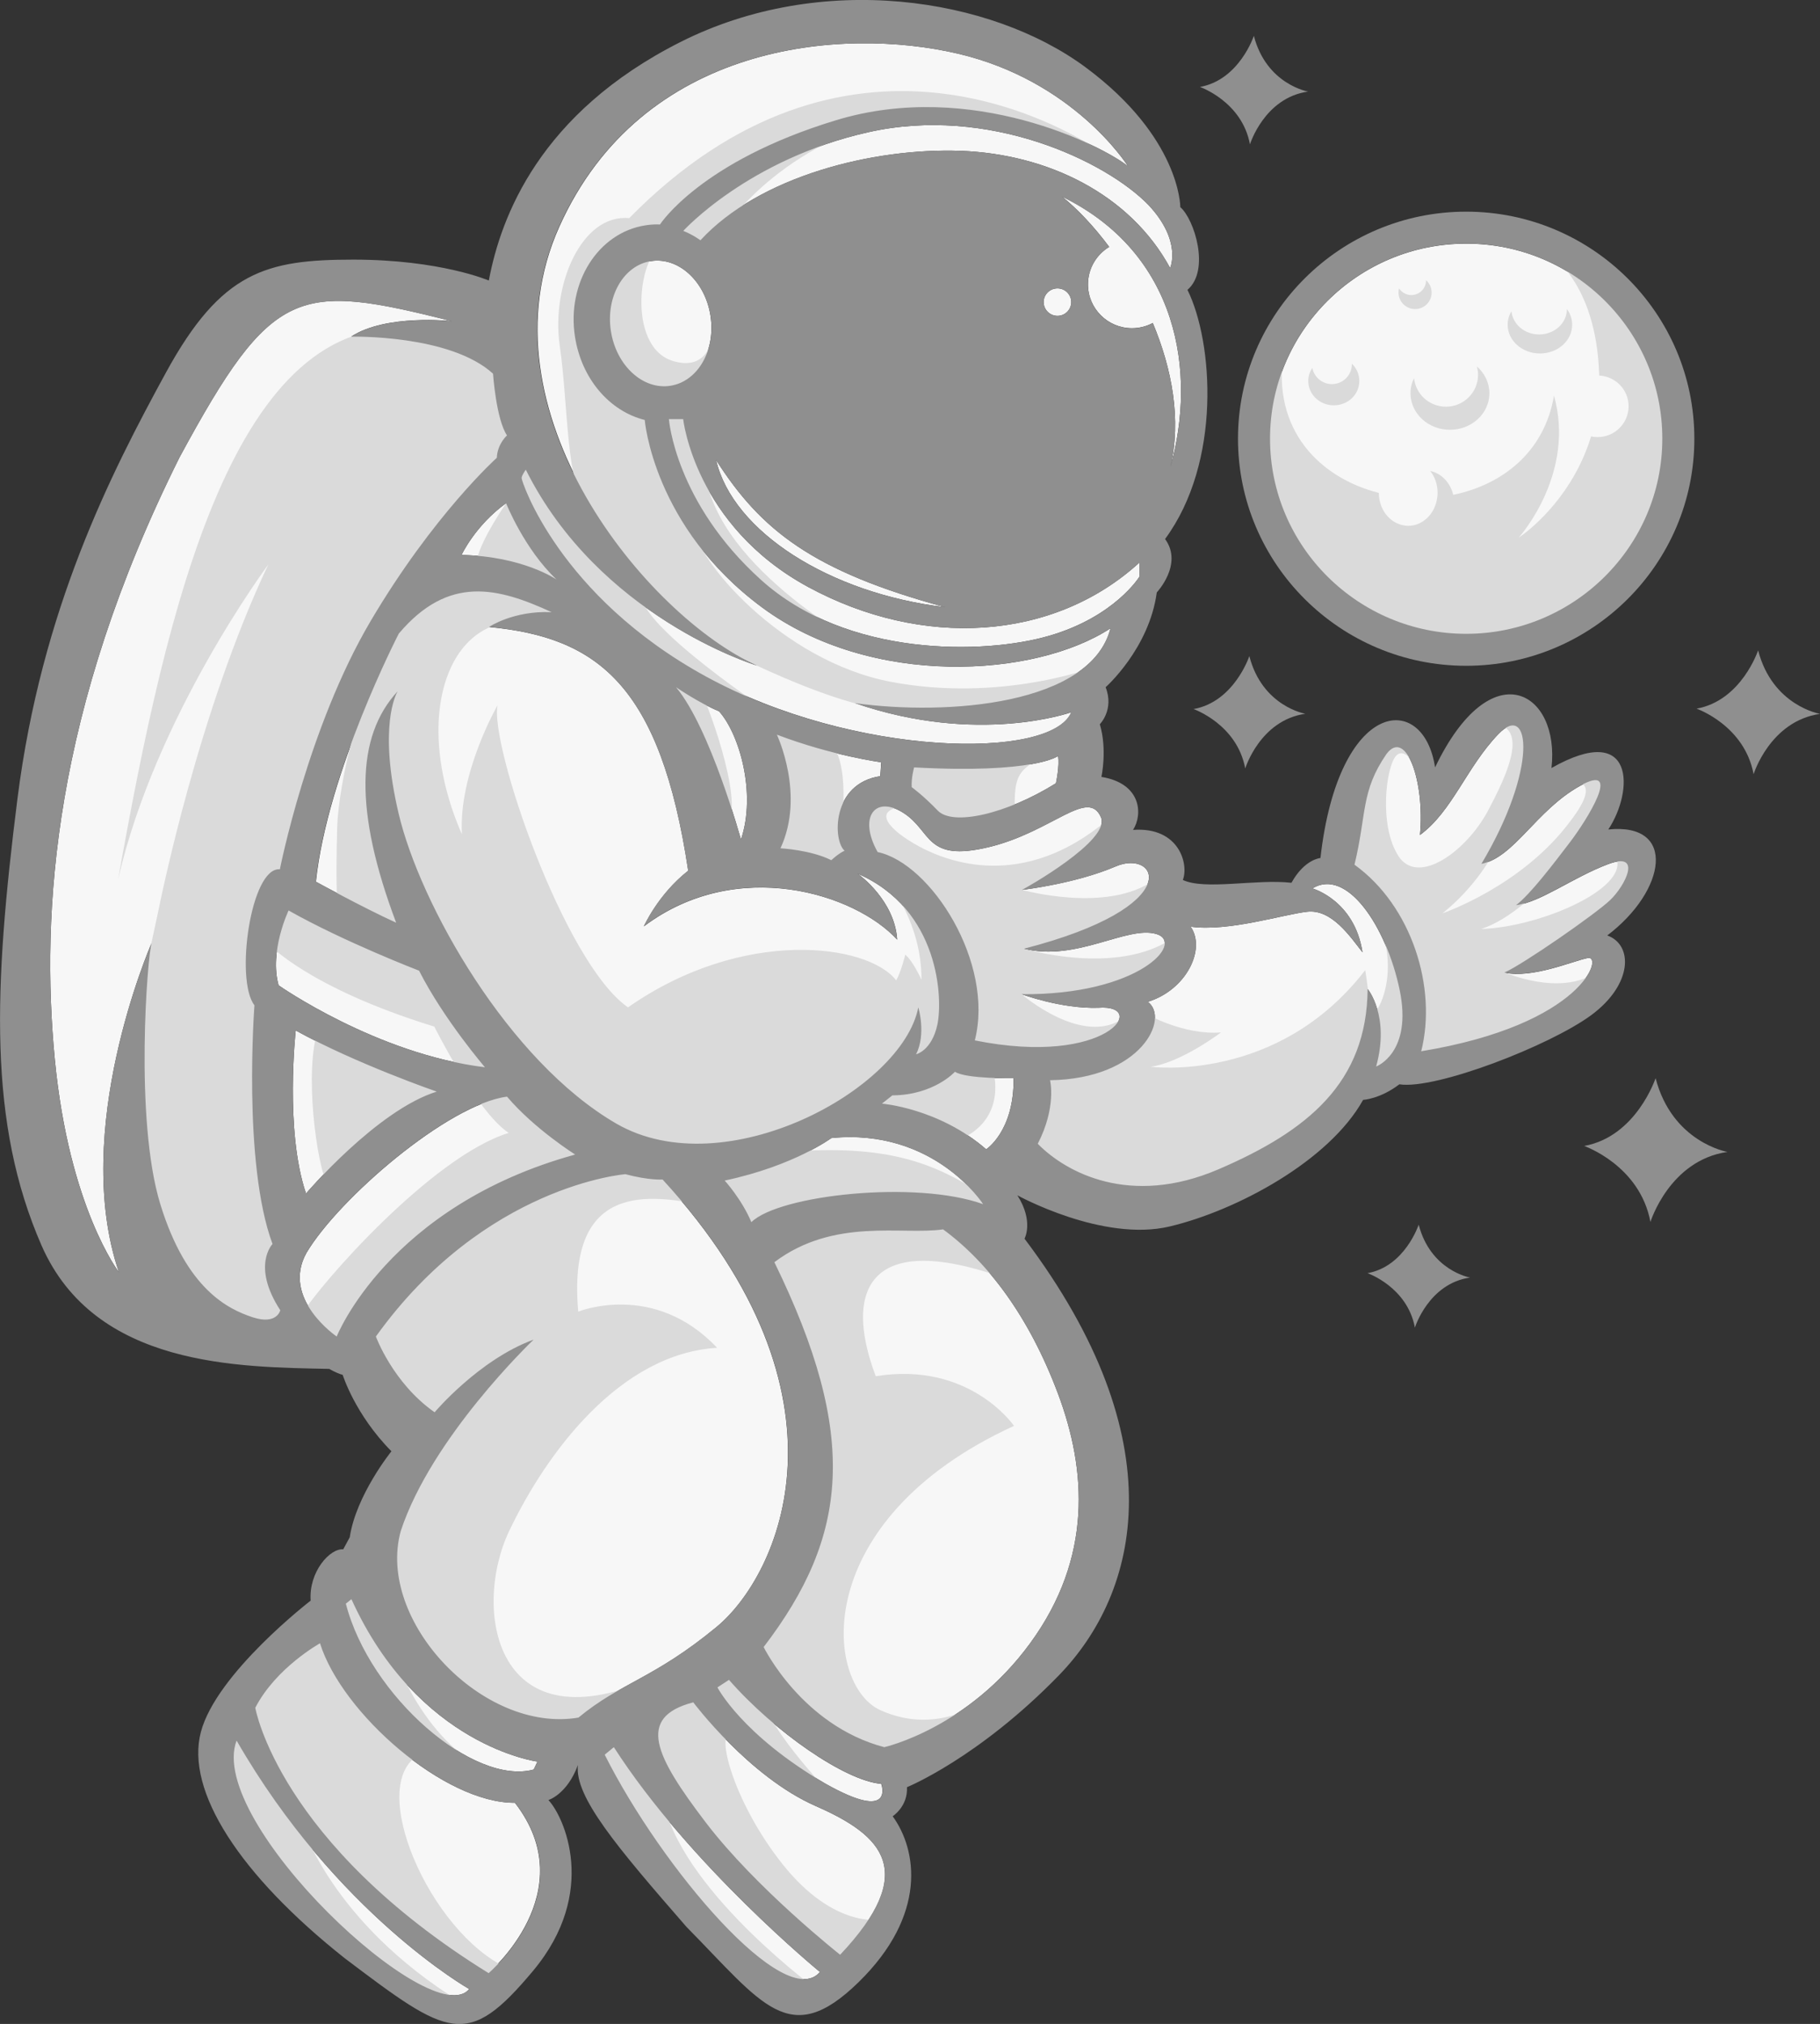 <svg width="259" height="288" viewBox="0 0 259 288" fill="none" xmlns="http://www.w3.org/2000/svg">
<rect x="0" y="0" width="259" height="288" fill="#333333" stroke="none"/>
<g clip-path="url(#clip0_1_215)">
<path d="M140.339 163.543C133.596 157.683 125.508 157.044 125.508 157.044L126.988 155.869C132.909 155.824 135.899 152.507 135.899 152.507C137.469 153.548 144.241 153.429 144.241 153.429C144.331 160.985 140.339 163.543 140.339 163.543Z" fill="#F7F7F7"/>
<path d="M78.519 87.126C73.107 86.888 69.609 89.223 69.609 89.223C85.023 90.695 93.978 97.463 97.94 123.907C93.664 127.253 91.631 131.819 91.631 131.819C104.877 121.854 121.666 127.149 127.676 133.708C127.317 128.16 122.369 124.546 122.055 124.323C133.761 129.425 134.209 142.2 133.402 145.859C132.595 149.533 130.382 150.038 130.382 150.038C131.847 147.108 130.696 143.36 130.696 143.36C128.409 155.08 103.143 168.793 87.744 159.914C72.36 151.02 59.772 128.681 56.737 115.756C53.821 103.367 56.393 98.742 56.602 98.385C50.652 104.81 50.413 115.459 56.393 131.313C51.549 129.082 44.956 125.468 44.956 125.468C46.6 109.837 56.782 90.19 56.782 90.19C63.838 81.801 70.865 83.601 78.519 87.126Z" fill="#F7F7F7"/>
<path d="M41.069 129.558C48.992 134.035 59.637 138.125 59.637 138.125C63.165 145.071 69.011 151.868 69.011 151.868C53.552 149.979 39.648 140.207 39.648 140.207C38.288 135.359 41.069 129.558 41.069 129.558Z" fill="#F7F7F7"/>
<path d="M106.94 173.895C105.55 170.623 103.143 167.975 103.143 167.975C112.98 165.893 118.317 161.937 118.317 161.937C132.954 160.494 139.92 171.336 139.92 171.336C130.367 167.886 110.872 170.013 106.94 173.895Z" fill="#F7F7F7"/>
<path d="M72.016 71.598C72.016 71.598 74.587 78.128 79.207 82.471C79.207 82.471 74.408 79.139 65.677 78.975C65.677 78.975 67.591 74.811 72.016 71.598Z" fill="#F7F7F7"/>
<path d="M102.32 101.211C105.221 104.423 107.658 112.886 105.445 119.474C105.445 119.474 101.079 103.605 96.206 97.805C96.4 97.924 99.629 100.11 102.32 101.211Z" fill="#F7F7F7"/>
<path d="M125.404 108.469L125.269 110.447C118.287 111.488 118.512 119.638 120.171 121.051C119.229 121.482 118.287 122.404 118.287 122.404C115.372 120.917 111.051 120.709 111.051 120.709C114.624 113.049 110.528 104.542 110.528 104.542C118.497 107.561 125.404 108.469 125.404 108.469Z" fill="#F7F7F7"/>
<path d="M136.676 21.462C124.267 21.03 108.106 25.061 99.674 34.193C99.674 34.193 98.642 33.42 97.237 32.854C97.237 32.854 106.462 22.651 123.565 18.814C140.668 14.962 157.338 22.904 163.422 29.151C168.266 34.312 166.517 38.134 166.517 38.134C160.821 27.634 149.1 21.908 136.676 21.462Z" fill="#F7F7F7"/>
<path d="M101.902 65.456C108.285 75.465 115.686 81.296 134.493 86.397C118.093 84.449 104.279 75.659 101.902 65.456Z" fill="#F7F7F7"/>
<path d="M133.447 115.355C131.309 113.124 129.739 112.023 129.739 112.023C129.664 110.699 130.083 109.197 130.083 109.197C147.261 110.149 150.565 107.576 150.565 107.576C150.819 108.93 150.266 111.458 150.266 111.458C143.18 115.875 135.585 117.571 133.447 115.355Z" fill="#F7F7F7"/>
<path d="M86.936 47.117C86.174 42.209 88.73 37.748 92.647 37.153C96.564 36.543 100.362 40.038 101.109 44.931C101.872 49.839 99.315 54.301 95.398 54.896C91.481 55.506 87.699 52.026 86.936 47.117Z" fill="#F7F7F7"/>
<path d="M208.647 90.204C193.248 90.204 180.735 77.741 180.735 62.437C180.735 47.117 193.263 34.669 208.647 34.669C224.046 34.654 236.574 47.103 236.574 62.422C236.574 77.741 224.046 90.204 208.647 90.204Z" fill="#F7F7F7"/>
<path d="M162.137 82.084C162.137 82.084 158.638 87.751 149.354 90.457C140.07 93.179 120.53 93.551 108.3 82.515C96.071 71.494 95.189 59.641 95.189 59.641H97.222C97.222 59.641 98.867 74.766 115.013 83.527C131.174 92.287 149.832 91.275 162.137 80.061V82.084Z" fill="#F7F7F7"/>
<path d="M119.005 17.104C99.674 22.964 93.933 31.947 93.933 31.947C93.799 31.932 93.664 31.932 93.529 31.932C92.961 31.932 92.408 31.977 91.855 32.066C85.127 33.107 80.627 40.202 81.838 47.906C82.78 53.9 86.757 58.51 91.765 59.76C91.765 59.76 92.976 74.99 108.465 86.442C123.953 97.879 147.276 96.466 158.04 89.401C155.259 100.303 134.852 101.88 121.681 100.05C139.233 106.104 152.479 101.344 152.479 101.344C149.623 108.216 121.487 107.74 100.526 96.273C79.566 84.806 74.228 68.416 74.273 68.014C74.303 67.612 74.871 66.839 74.871 66.839C85.262 87.646 107.119 94.532 107.807 94.726C92.214 87.736 67.83 58.451 79.596 32.26C91.347 6.083 119.767 3.748 136.362 7.645C152.703 11.497 160.298 23.291 160.522 23.663C156.994 20.807 138.306 11.244 119.005 17.104Z" fill="#F7F7F7"/>
<path d="M164.05 45.958C163.168 46.433 162.152 46.701 161.09 46.701C157.637 46.701 154.826 43.905 154.826 40.469C154.826 38.209 156.037 36.23 157.846 35.13C155.663 32.2 153.331 29.731 151.118 27.961C167.698 36.052 170.329 53.007 166.562 66.452C168.147 59.73 166.786 52.487 164.05 45.958Z" fill="#F7F7F7"/>
<path d="M148.517 42.983C148.517 41.912 149.399 41.035 150.49 41.035C151.567 41.035 152.449 41.912 152.449 42.983C152.449 44.069 151.567 44.946 150.49 44.946C149.399 44.946 148.517 44.069 148.517 42.983Z" fill="#F7F7F7"/>
<path d="M192.755 123.059C194.519 115.741 193.637 112.633 197.315 107.294C200.111 103.575 202.787 111.294 202.069 118.82C206.674 115.459 208.707 109.153 213.237 104.453C217.767 99.753 218.918 109.346 210.815 122.94C215.509 121.988 218.604 115.31 224.823 111.845C231.028 108.379 225.84 116.693 223.418 119.861C221.011 123.014 217.782 127.268 215.749 128.815C219.217 128.398 223.852 124.844 228.845 122.97C233.839 121.096 231.252 126.108 229.144 128.086C227.066 130.079 216.75 137.233 214.089 138.408C218.081 139.256 223.672 136.801 225.945 136.326C228.232 135.85 225.436 145.785 202.248 149.607C204.536 140.579 200.918 128.919 192.755 123.059Z" fill="#F7F7F7"/>
<path d="M43.61 178.282C48.17 170.593 63.733 157.163 72.15 156.062C76.082 160.702 81.853 164.302 81.853 164.302C55.242 171.634 47.916 190.195 47.916 190.195C47.916 190.195 39.977 184.811 43.61 178.282Z" fill="#F7F7F7"/>
<path d="M36.314 243.009C39.26 237.298 45.524 233.833 45.524 233.833C48.663 243.857 63.33 256.618 73.272 256.529C83.124 269.23 69.504 280.757 69.504 280.757C39.618 262.225 36.314 243.009 36.314 243.009Z" fill="#F7F7F7"/>
<path d="M76.486 250.669L75.948 251.799C67.396 254.119 52.625 241.388 49.217 228.196L50.009 227.556C59.517 248.483 76.486 250.669 76.486 250.669Z" fill="#F7F7F7"/>
<path d="M57.036 217.859C61.431 204.548 75.499 191.058 75.933 190.642C68.144 193.482 61.85 200.978 61.85 200.978C55.899 196.814 53.492 190.195 53.492 190.195C68.951 168.645 88.999 167.098 88.999 167.098C92.408 168.005 94.292 167.856 94.292 167.856C122.608 198.703 110.887 224.165 101.961 231.527C93.021 238.904 88.401 239.38 82.317 244.422C68.757 246.728 53.492 230.65 57.036 217.859Z" fill="#F7F7F7"/>
<path d="M42.085 146.633C50.637 151.362 62.149 155.333 62.149 155.333C53.627 157.981 43.55 169.834 43.55 169.834C40.501 160.881 42.085 146.633 42.085 146.633Z" fill="#F7F7F7"/>
<path d="M25.55 65.069C38.796 40.573 42.354 40.202 64.287 45.69C64.287 45.69 54.958 44.649 49.979 47.891C49.979 47.891 64.017 47.549 70.162 53.156C70.162 53.156 70.611 59.611 72.15 61.946C72.15 61.946 70.79 63.106 70.7 65.129C70.7 65.129 61.7 73.205 52.76 88.331C43.834 103.456 39.828 123.684 39.828 123.684C35.687 123.327 33.414 139.449 36.21 143.033C36.21 143.033 34.505 165.462 38.781 177.003C38.781 177.003 35.776 180.082 39.888 186.433C39.888 186.433 39.409 188.559 35.956 187.429C32.502 186.299 26.552 183.503 22.814 171.336C19.077 159.2 21.005 135.82 21.573 134.199C21.304 134.823 10.047 160.866 16.924 181.034C16.924 181.034 9.837 171.842 7.804 150.782C5.786 129.737 7.565 101.121 25.55 65.069Z" fill="#F7F7F7"/>
<path d="M117.48 253.822C105.564 246.876 102.081 240.109 102.081 240.109L103.726 239.038C110.124 246.356 120.231 253.405 125.404 253.837C125.419 253.822 127.422 259.429 117.48 253.822Z" fill="#F7F7F7"/>
<path d="M149.414 153.712C162.481 153.519 166.472 144.848 163.333 142.557C168.849 140.862 171.645 135.032 169.432 131.864C174.8 132.607 182.484 130.153 186.012 129.737C189.526 129.335 192.157 133.306 193.891 135.508C192.755 128.086 186.76 126.42 186.76 126.42C191.649 123.431 197.255 131.774 199.154 140.802C201.052 149.83 195.82 151.764 195.82 151.764C197.823 144.535 194.609 140.713 194.609 140.713C194.504 154.084 186.042 160.94 173.394 166.384C160.761 171.812 151.642 166.8 147.65 162.755C150.356 157.52 149.414 153.712 149.414 153.712Z" fill="#F7F7F7"/>
<path d="M108.674 234.368C120.709 218.618 122.294 204.369 110.199 179.606C118.691 173.211 128.409 175.798 134.209 174.936C140.668 179.665 146.469 187.414 150.55 198.286C154.632 209.158 155.499 221.637 146.618 233.803C137.753 245.969 125.837 248.616 125.837 248.616C114.116 245.523 108.674 234.368 108.674 234.368Z" fill="#F7F7F7"/>
<path d="M156.306 143.405C163.587 142.84 157.741 151.868 138.724 148.045C141.535 137.025 132.505 122.851 124.895 121.244C122.1 116.262 124.551 113.079 128.603 115.697C132.655 118.314 131.638 122.717 140.698 120.545C149.758 118.374 154.856 112.038 156.695 116.336C157.995 119.608 145.99 126.361 145.437 126.628C145.886 126.569 153.122 125.706 158.788 123.282C164.678 120.754 169.178 128.949 145.706 135.002C153.211 136.876 160.402 131.67 164.559 132.905C168.7 134.124 162.062 141.62 145.377 141.472C145.377 141.457 150.954 143.569 156.306 143.405Z" fill="#F7F7F7"/>
<path d="M100.437 259.325C93.275 249.94 90.495 244.392 98.672 242.251C98.672 242.251 106.596 252.84 116.104 257.005C125.613 261.169 130.801 266.271 119.588 278.184C119.573 278.169 107.598 268.725 100.437 259.325Z" fill="#F7F7F7"/>
<path d="M66.768 283.032C61.61 289.458 29.288 259.265 33.668 247.679C47.856 272.324 66.768 283.032 66.768 283.032Z" fill="#F7F7F7"/>
<path d="M116.688 280.608C111.739 286.438 94.187 265.884 86.039 249.687L87.34 248.616C98.194 265.467 116.688 280.608 116.688 280.608Z" fill="#F7F7F7"/>
<path d="M151.313 20.391L143.419 17.52L138.321 16.955L133.791 16.613L130.367 16.836L124.133 17.565C107.972 23.172 102.216 33.895 102.216 33.895L100.063 36.349C100.063 36.349 97.521 35.784 94.367 35.398C91.197 35.026 88.79 49.438 95.921 51.416C103.053 53.394 101.722 42.864 101.722 42.864L103.247 48.352L103.158 52.561L100.302 64.519C99.166 78.886 121.741 91.275 121.741 91.275L118.227 90.487L115.058 88.911L112.083 87.334L109.108 85.505L105.714 82.099L102.993 79.258L98.687 74.722C98.792 79.407 111.171 94.072 126.824 97.031C142.477 99.991 155.663 94.949 155.663 94.949L153.495 97.834L150.715 99.961L147.889 100.839L143.06 101.686L138.62 101.924L134.673 101.701H131.907L129.41 101.136C120.306 101.924 100.496 91.127 100.496 91.127L98.986 90.026L96.759 88.539L94.8 86.576L91.332 84.553C90.704 88.896 109.795 101.538 109.795 101.538L105.265 100.273C105.265 100.273 101.752 99.039 101.648 98.98C101.558 98.92 99.435 96.868 99.435 96.868L94.023 94.473L89.074 90.918L83.019 87.141L80.044 85.371L77.981 84.27L75.604 82.783L67.815 80.195C67.905 77.384 72.509 70.899 72.509 70.899L72.793 66.705L73.84 64.311H75.828L77.129 64.846C77.129 64.846 78.235 66.928 78.265 67.077C78.295 67.241 79.626 71.242 79.626 71.242L82.197 73.324L83.647 72.535C80.523 69.115 80.896 57.782 79.656 49.185C78.415 40.588 82.765 30.4 89.538 31.04C120.081 1.04904e-05 151.073 16.806 160.148 23.99L155.424 21.834L151.313 20.391Z" fill="#DADADA"/>
<path d="M19.465 143.227C19.525 143.137 20.422 139.315 20.422 139.315C20.422 139.315 21.992 132.221 22.455 129.99C22.904 127.774 28.256 101.27 38.183 80.329C38.183 80.329 22.142 101.865 16.819 125.067C23.786 85.996 33.414 43.95 59.338 46.85L64.346 47.742L70.476 49.705L72.464 52.754L73.107 54.971V57.425L73.87 62.972L72.255 67.032L67.815 70.632L64.735 75.257C64.735 75.257 62.881 78.856 62.836 78.99C62.791 79.139 57.514 85.564 57.514 85.564L55.571 88.45C55.571 88.45 55.331 88.836 54.987 89.431C56.811 86.799 58.665 84.404 58.665 84.404C58.665 84.404 63.27 82.872 64.002 82.798C64.735 82.723 66.111 82.203 66.111 82.203C66.111 82.203 70.476 82.53 71.358 82.679C72.225 82.828 74.722 83.452 74.797 83.497C74.871 83.541 77.592 84.597 77.667 84.597C77.727 84.597 79.058 85.237 79.282 85.4C79.506 85.564 79.805 87.141 79.805 87.185C79.805 87.23 79.596 87.632 79.566 87.691C79.536 87.751 77.936 88.479 77.936 88.479L76.546 88.851C64.242 85.862 58.142 101.359 65.737 118.731C65.228 110 70.805 100.363 70.805 100.363C69.669 105.91 80.239 137.01 89.373 143.346C105.714 131.908 123.49 134.273 127.527 139.494C128.214 138.378 128.827 135.85 128.827 135.85C129.934 136.742 131.13 139.419 131.13 139.419C131.174 131.373 126.525 125.81 126.525 125.81V123.966C125.224 123.208 123.236 122.062 123.176 121.988C123.086 121.869 121.636 119.013 121.636 119.013C121.636 119.013 122.727 113.957 122.802 113.912C122.877 113.867 125.703 112.797 125.703 112.797L130.262 114.566L128.693 114.745C123.819 115.251 126.659 118.21 130.816 120.456C134.972 122.687 145.572 126.732 157.487 116.768L157.801 119.921L157.083 120.813L153.256 123.698L149.728 125.186L145.467 126.628C145.467 126.628 157.562 130.034 164.26 125.215L164.185 129.023L163.123 131.417C163.123 131.417 160.776 131.581 160.716 131.581C160.657 131.581 156.47 132.86 156.47 132.86L150.43 134.214L148.502 134.838L145.721 135.002C145.721 135.002 158.922 138.973 166.906 133.485V135.656L163.721 140.029L162.152 140.475L156.59 141.472L153.525 141.918H150.43L145.377 141.472C145.377 141.472 154.213 149.131 160.014 144.773L160.507 146.9C161.598 145.844 163.168 144.297 163.168 144.297C163.168 144.297 168.401 147.317 173.753 146.915C173.753 146.915 168.057 151.228 163.736 151.793C163.736 151.793 181.826 154.218 194.28 138.051C194.28 138.051 195.177 143.479 194.863 144.922C197.434 143.048 199.034 135.552 195.282 129.826C195.282 129.826 195.775 128.844 195.775 128.755C195.775 128.666 194.355 126.39 194.355 126.39C194.355 126.39 190.782 124.219 190.782 124.055C190.782 123.892 190.438 122.256 190.333 121.914C190.243 121.572 191.066 116.455 191.066 116.455L192.71 110.878C192.71 110.878 194.953 107.219 194.953 107.13C194.953 107.041 195.685 105.747 195.745 105.643C195.805 105.553 197.36 104.988 197.36 104.988L200.081 105.018C200.081 105.018 201.037 105.687 201.127 105.836C201.217 106 202.084 107.442 202.084 107.532C202.084 107.621 202.084 109.316 202.084 109.316V110.015C202.084 110.015 200.125 105.985 198.675 107.546C197.24 109.108 196.194 117.452 199.004 121.81C201.83 126.152 208.677 121.066 211.682 115.489C214.672 109.911 217.049 104.289 213.386 103.099L213.416 102.192L215.24 101.478L216.616 101.999L218.006 102.772C218.006 102.772 218.455 104.036 218.455 104.096C218.455 104.155 218.679 108.275 218.679 108.275L218.021 111.25L217.109 114.105L215.539 117.675L212.46 121.482C212.46 121.482 210.202 126.019 205.283 129.96C205.283 129.96 216.631 126.108 223.508 116.797C228.068 110.848 224.031 111.309 224.031 111.309L226.378 109.971L227.216 109.629L228.217 109.777L229.039 110.328C229.039 110.328 229.189 111.279 229.189 111.443C229.189 111.622 228.606 113.362 228.546 113.763C228.486 114.15 227.38 115.801 227.365 115.845C227.35 115.89 226.857 117.125 226.603 117.556C226.348 118.002 226.632 118.88 226.632 118.88L224.928 122.39C224.928 122.39 224.196 123.341 223.852 123.565C223.508 123.803 218.888 126.747 218.888 126.747C218.888 126.747 214.896 130.867 210.785 132.191C219.367 131.938 232.732 126.048 229.757 121.616L231.566 121.096L232.747 122.092C232.747 122.092 233.151 122.851 232.986 123.208C232.822 123.565 232.583 125.647 232.583 125.647C232.583 125.647 232.134 127.565 232.089 127.655C232.044 127.744 229.712 129.93 229.637 129.93C229.563 129.93 228.337 131.016 228.337 131.016L226.319 132.488C226.319 132.488 222.372 135.463 222.297 135.508C222.222 135.552 214.119 138.363 214.119 138.363C214.119 138.363 221.908 141.829 227.096 138.408C227.096 138.408 228.382 142.899 219.92 145.978C211.458 149.057 202.009 151.511 202.009 151.511L197.614 152.671L195.625 153.563L192.845 154.738C192.845 154.738 191.918 156.3 191.768 156.419C191.619 156.538 187.776 160.673 187.687 160.717C187.597 160.762 181.587 164.316 181.512 164.361C181.438 164.406 174.665 168.288 174.665 168.288L167.698 170.34C167.698 170.34 158.549 170.652 158.474 170.652C158.399 170.652 155.409 169.775 154.931 169.582C154.452 169.388 145.661 165.848 145.661 165.848C145.661 165.848 144.615 162.487 144.585 162.428C144.555 162.353 145.602 159.304 145.871 158.784C146.125 158.263 147.351 151.719 147.351 151.719L151.103 150.723H147.59H142.103L138.754 149.681C138.754 149.681 137.394 149.652 137.334 149.592C137.259 149.518 136.437 148.551 136.482 148.075C136.527 147.599 136.272 141.338 136.392 140.966C136.512 140.594 135.944 134.585 135.944 134.585C135.944 134.585 132.101 128.859 132.071 128.8C132.056 128.77 131.324 128.056 130.457 127.223C131.683 129.544 134.045 134.124 134.045 134.124C134.045 134.124 135.495 136.549 135.54 136.98C135.57 137.411 135.824 142.632 135.854 143.078C135.884 143.524 134.434 148.908 133.895 149.667C133.357 150.425 131.174 151.496 130.636 152.344C130.098 153.192 127.691 152.597 127.601 152.686C127.512 152.775 124.716 154.634 124.492 155.021C124.267 155.393 120.276 157.951 119.767 158.293C119.259 158.635 117.39 159.81 117.3 159.899C117.211 159.988 111.156 161.342 110.737 161.669C110.319 161.981 107.059 163.112 106.327 163.558C105.594 164.004 101.453 164.034 100.182 164.465C98.912 164.897 96.729 164.495 96.026 164.495C95.323 164.495 89.657 164.406 89.657 164.406L86.174 163.647C86.174 163.647 82.421 165.283 82.047 165.685C81.808 165.938 81.061 166.473 80.523 166.845L83.961 166.012L90.076 164.659L97.656 165.953L111.694 163.93C126.091 162.799 133.357 165.209 141.685 171.307L146.229 183.131C123.804 173.954 119.812 183.101 124.626 195.832C137.992 193.661 144.301 202.897 144.301 202.897C115.013 216.327 117.271 239.767 125.314 243.366C133.357 246.966 139.502 242.206 139.502 242.206C139.502 242.206 136.018 246.058 135.929 246.148C135.839 246.237 130.95 249.36 130.801 249.449C130.636 249.539 126.749 250.52 126.615 250.52C126.48 250.52 121.741 249.286 121.741 249.286L117.869 247.114L115.282 245.597L110.588 242.474L108.121 238.622C106.417 242.965 117.435 254.447 117.435 254.447C117.435 254.447 118.96 255.398 117.016 255.146C115.088 254.893 107.329 248.081 104.413 246.757C101.498 245.434 104.099 256.142 111.38 265.289C118.661 274.421 125.164 273.142 125.164 273.142C125.164 273.142 121.801 278.556 121.771 278.66C121.741 278.749 119.962 280.578 119.962 280.578C119.962 280.578 118.631 279.76 118.407 279.508C118.183 279.255 115.327 277.648 115.267 277.529C115.207 277.41 114.445 276.146 114.385 276.042C114.325 275.953 112.352 274.183 112.352 274.183L112.232 274.019C112.232 274.019 110.707 272.324 110.648 272.22C110.588 272.131 108.495 270.271 108.495 270.271L103.516 265.2L100.033 261.229L96.235 257.377L94.531 256.96C97.85 269.825 116.673 283.434 116.673 283.434C116.673 283.434 112.442 283.241 112.307 283.151C112.158 283.062 109.362 281.976 109.212 281.828C109.063 281.679 105.505 279.418 105.505 279.418L100.706 274.213L95.144 268.026L91.631 262.969C91.631 262.969 87.49 257.481 87.445 257.243C87.4 257.005 85.112 253.42 85.112 253.42L83.587 248.691L86.293 245.329C86.293 245.329 92.857 242.682 92.991 242.533C93.141 242.385 96.221 240.258 96.699 240.035C97.177 239.797 101.782 237.819 101.782 237.819C101.782 237.819 105.729 231.632 105.863 231.483C106.013 231.334 109.616 228.464 109.616 228.464C109.616 228.464 112.322 222.038 112.561 221.28C112.8 220.521 114.699 216.654 114.699 216.654C114.699 216.654 115.267 208.623 115.312 208.43C115.357 208.236 114.744 203.18 114.744 203.18C114.744 203.18 113.084 196.412 112.98 196.234C112.89 196.041 111.081 189.244 111.081 189.244L109.466 182.714L107.134 179.457L102.245 171.322L97.671 166.176L98.882 171.232C91.795 169.998 80.702 168.674 82.287 186.641C82.287 186.641 93.051 182.253 102.051 191.787C88.237 192.62 77.787 206.675 72.464 217.844C67.142 228.999 70.371 249.137 93.559 238.458L85.77 245.553L82.496 247.679C82.496 247.679 80.792 248.81 80.164 248.527C79.551 248.245 75.514 246.549 75.514 246.549C75.514 246.549 70.416 245.315 70.252 245.181C70.087 245.032 63.434 242.578 62.971 242.102C62.492 241.626 59.786 239.41 59.353 238.934C58.919 238.458 56.079 235.528 56.079 235.528C56.079 235.528 60.37 248.542 70.7 252.573L66.394 252.796L59.697 249.658C51.953 253.896 61.207 274.956 72.106 279.998L70.013 282.958C70.013 282.958 67.979 281.947 67.949 281.828C67.919 281.709 65.886 280.251 65.572 279.939C65.258 279.627 59.772 276.131 59.712 276.027C59.652 275.938 53.433 270.733 53.373 270.643C53.313 270.554 48.245 265.691 48.185 265.542C48.125 265.378 42.893 259.459 42.893 259.459C42.893 259.459 47.109 273.544 65.542 284.892C65.542 284.892 64.047 286.215 60.788 284.549C57.529 282.884 52.042 278.6 52.042 278.6C52.042 278.6 43.61 271.863 43.52 271.788C43.431 271.729 34.939 261.169 34.939 261.169L30.663 252.379C30.663 252.379 31.231 247.456 31.231 247.367C31.231 247.278 32.681 243.366 32.681 243.366C32.681 243.366 34.999 239.023 35.253 238.741C35.507 238.458 41.338 234.398 41.562 234.115C41.786 233.833 44.627 231.349 44.627 231.349C44.627 231.349 47.991 226.114 48.02 226.024C48.05 225.935 49.889 224.329 49.889 224.329C49.889 224.329 52.461 218.157 52.491 218.023C52.521 217.904 54.195 213.739 54.195 213.739L60.37 203.373L56.318 202.109C56.318 202.109 53.567 196.754 53.403 196.368C53.238 195.996 51.31 192.843 51.31 192.739C51.31 192.635 51.25 188.485 51.34 188.485C51.429 188.485 53.298 186.061 53.403 185.674C53.492 185.302 58.247 179.621 58.276 179.532C58.291 179.457 61.82 176.706 63.748 175.189C62.448 175.903 60.28 176.988 60.13 177.226C59.921 177.553 57.036 180.35 56.662 181.078C56.288 181.807 55.122 182.432 54.972 182.685C54.823 182.937 51.594 186.819 51.594 186.819C51.594 186.819 49.83 189.11 48.454 191.118C47.079 193.125 40.904 190.582 43.117 186.804C45.33 183.027 61.356 164.614 72.39 161.208C67.83 158.189 61.805 146.082 61.805 146.082C43.804 140.535 38.183 134.288 38.183 134.288L38.333 132.25L39.08 129.425C38.542 130.466 37.615 132.295 37.615 132.295L37.376 137.634C37.376 137.634 37.899 140.892 37.944 141.085C37.989 141.278 38.706 143.405 38.706 143.643C38.706 143.881 39.14 150.633 39.14 150.633C39.14 150.633 38.99 155.779 38.946 155.973C38.901 156.166 39.319 164.525 39.319 164.525L42.265 171.188L41.936 174.594L40.695 178.476L40.74 182.402C40.74 182.402 41.786 185.704 41.786 185.897C41.786 186.09 42.16 187.935 42.16 187.935C42.16 187.935 39.454 191.385 35.836 190.671C32.218 189.957 26.806 186.18 26.716 185.986C26.627 185.793 22.067 180.885 21.917 180.736C21.768 180.587 19.107 165.655 19.107 165.655L17.97 160.45L18.254 152.136C18.269 152.15 19.405 143.316 19.465 143.227ZM64.959 174.192L70.192 170.637C69.489 170.727 68.637 170.89 68.039 171.337C67.127 172.021 65.602 173.493 64.959 174.192ZM47.976 128.859C47.976 127.729 47.781 125.453 47.976 117.957C48.17 110.461 51.848 98.831 51.848 98.831C51.848 98.831 50.428 97.879 51.848 94.622C51.609 95.008 51.444 95.261 51.429 95.291C51.28 95.44 47.916 102.147 47.871 102.341C47.826 102.534 46.062 109.435 46.062 109.435L45.33 114.447C45.33 114.447 43.117 121.021 43.072 121.155C43.027 121.304 42.594 125.602 42.22 125.558C41.846 125.513 40.037 126.733 40.037 126.733C40.037 126.733 39.947 127.089 39.828 127.506C40.396 127.298 41.667 126.837 41.771 126.777C41.906 126.688 47.976 128.859 47.976 128.859Z" fill="#DADADA"/>
<path d="M65.438 153.37C65.438 153.37 64.526 155.958 64.361 156.24C64.197 156.523 62.268 157.683 62.044 157.847C61.82 158.01 59.727 159.051 59.637 159.081C59.547 159.111 57.484 161 57.26 161.193C57.036 161.386 54.913 162.145 54.913 162.145L46.675 168.704C45.06 166.057 43.207 151.972 45.33 146.395C45.33 146.395 62.074 152.418 62.358 152.507C62.642 152.582 65.438 153.37 65.438 153.37Z" fill="#DADADA"/>
<path d="M121.502 119.95L121.816 121.423C121.816 121.423 121.038 122.181 120.978 122.256C120.933 122.33 119.723 123.892 119.723 123.892C119.723 123.892 117.495 124.338 117.42 124.368C117.345 124.397 109.392 123.654 109.392 123.654C109.392 123.654 100.855 122.687 100.885 122.583C100.915 122.494 99.629 113.793 99.629 113.674C99.629 113.555 96.206 102.237 96.131 102.192C96.056 102.147 93.873 96.853 93.873 96.853L95.697 95.559L100.003 98.935C101.812 103.055 106.805 117.6 102.335 118.076L103.95 121.676C103.95 121.676 104.802 123.044 105.236 122.91C105.669 122.761 109.182 121.497 109.227 121.11C109.272 120.739 109.422 116.53 109.227 115.86C109.033 115.206 109.227 110.372 109.078 109.852C108.928 109.331 108.704 106.029 108.704 106.029L107.852 102.861L109.332 102.579L118.452 106.223C118.452 106.223 120.739 107.74 119.827 117.333L120.993 118.136L121.502 119.95Z" fill="#DADADA"/>
<path d="M143.419 116.47C143.419 116.47 141.101 117.006 140.758 117.006C140.414 117.006 137.244 117.987 136.676 117.794C136.108 117.601 133.103 116.664 133.103 116.664C133.103 116.664 131.967 115.875 131.832 115.756C131.713 115.637 130.472 114.269 130.337 114.18C130.218 114.091 128.439 112.291 128.409 112.202C128.379 112.112 128.214 111.25 128.214 110.625C128.214 110 129.545 107.532 129.545 107.532H148.816C144.824 109.51 144.316 110.402 144.406 115.384L143.419 116.47Z" fill="#DADADA"/>
<path d="M124.776 158.813C124.776 158.813 123.924 157.817 123.924 157.743C123.924 157.668 124.417 155.824 124.477 155.765C124.522 155.69 126.36 154.649 126.495 154.56C126.645 154.471 132.176 151.674 132.176 151.674L136.736 150.559L141.296 152.195C141.296 152.195 143.628 159.334 136.213 162.309L124.776 158.813Z" fill="#DADADA"/>
<path d="M229.473 83.408C229.339 83.601 226.199 86.01 226.049 86.204C225.915 86.397 221.863 89.134 221.729 89.267C221.579 89.416 216.93 90.785 216.93 90.785C216.93 90.785 210.381 92.435 210.127 92.435C209.888 92.435 202.906 92.064 202.906 92.064C202.906 92.064 199.303 91.26 199.154 91.156C199.004 91.067 193.218 87.84 193.218 87.84L187.612 84.151C187.612 84.151 184.577 79.942 184.233 79.422C183.904 78.901 182.335 77.191 182.335 77.191C182.335 77.191 180.301 72.372 180.301 72.223C180.301 72.074 179.016 67.969 179.016 67.969L179.389 60.355V56.666L180.615 53.438L182.663 50.137C180.959 61.187 187.821 67.999 196.223 70.141C196.223 72.446 197.704 74.35 199.647 74.737C199.886 74.796 200.14 74.826 200.395 74.826C202.518 74.826 204.267 73.041 204.536 70.751C204.566 70.543 204.581 70.334 204.581 70.126C204.581 68.936 204.192 67.85 203.534 67.018C205.119 67.345 206.39 68.683 206.808 70.409C213.73 68.996 219.785 64.37 221.146 56.294C224.196 67.241 216.526 76.046 216.122 76.507C218.425 74.945 224.001 70.081 226.423 62.095C226.722 62.169 227.036 62.199 227.35 62.199C229.787 62.199 231.76 60.236 231.76 57.811C231.76 55.461 229.907 53.557 227.574 53.438V53.23C227.126 39.934 220.338 36.052 220.338 36.052C220.338 36.052 227.604 38.328 227.754 38.372C227.903 38.417 232.837 45.184 232.837 45.184C232.837 45.184 237.307 51.698 237.352 51.936C237.397 52.174 238.877 59.269 238.877 59.269C238.877 59.269 238.593 68.579 238.593 68.773C238.593 68.951 235.035 76.997 234.885 77.711C234.751 78.395 229.623 83.229 229.473 83.408Z" fill="#DADADA"/>
<path d="M201.381 43.979C200.081 43.979 199.019 42.923 199.019 41.629C199.019 41.421 199.049 41.228 199.094 41.035C199.468 41.6 200.111 41.986 200.843 41.986C201.994 41.986 202.936 41.049 202.936 39.904V39.874C203.43 40.306 203.729 40.93 203.729 41.629C203.743 42.923 202.682 43.979 201.381 43.979Z" fill="#DADADA"/>
<path d="M222.985 43.979C223.463 44.619 223.732 45.392 223.732 46.21C223.732 48.471 221.684 50.3 219.142 50.3C216.616 50.3 214.553 48.471 214.553 46.21C214.553 45.511 214.747 44.857 215.091 44.292C215.27 46.136 216.96 47.593 219.023 47.593C221.22 47.593 222.985 45.972 222.985 43.979Z" fill="#DADADA"/>
<path d="M206.33 61.158C203.235 61.158 200.724 58.823 200.724 55.952C200.724 55.194 200.903 54.465 201.232 53.81C201.471 56.101 203.4 57.871 205.777 57.871C208.288 57.871 210.337 55.848 210.337 53.334C210.337 52.933 210.277 52.531 210.172 52.145C211.264 53.096 211.951 54.45 211.951 55.952C211.951 58.837 209.44 61.158 206.33 61.158Z" fill="#DADADA"/>
<path d="M189.81 57.677C187.806 57.677 186.177 56.131 186.177 54.212C186.177 53.528 186.386 52.888 186.76 52.353C186.999 53.662 188.165 54.658 189.541 54.658C191.11 54.658 192.381 53.394 192.381 51.832V51.758C193.039 52.383 193.443 53.245 193.443 54.212C193.443 56.131 191.828 57.677 189.81 57.677Z" fill="#DADADA"/>
<path d="M201.89 174.266C203.594 180.825 209.2 181.792 209.2 181.792C203.295 182.64 201.351 188.916 201.351 188.916C200.275 183.131 194.609 181.167 194.609 181.167C199.931 180.216 201.89 174.266 201.89 174.266Z" fill="#8F8F8F"/>
<path d="M2.482 113.674C5.905 86.635 15.788 67.345 23.637 52.977C31.5 38.61 37.869 36.944 50.278 36.944C62.672 36.944 69.564 39.919 69.564 39.919C71.268 30.846 76.785 16.093 96.834 5.979C116.897 -4.135 141.027 -0.416 154.527 9.608C167.907 19.543 167.967 29.3 167.967 29.478C169.956 31.174 172.258 38.462 168.984 41.243C172.662 48.679 173.858 65.768 165.799 76.7C168.416 80.284 164.618 84.3 164.618 84.3C163.542 92.302 157.338 97.79 157.338 97.79C158.593 100.973 156.515 103.055 156.515 103.055C157.592 106.684 156.74 110.551 156.74 110.551C162.436 111.473 162.66 115.89 161.24 118.091C167.833 117.615 169.193 123.014 168.326 125.215C171.496 126.703 178.791 125.052 183.785 125.617C185.654 122.241 187.911 122.092 187.911 122.092C190.468 99.396 202.577 98.295 204.222 109.197C212.205 92.554 222.028 98.414 220.787 109.287C232.717 102.519 232.523 112.544 228.875 118.032C238.653 117.035 237.143 126.733 228.726 133.113C232.433 134.437 232.358 140.088 226.453 144.446C220.563 148.789 204.297 155.095 199.139 154.292C196.403 156.389 193.981 156.508 193.981 156.508C189.137 165.209 176.011 172.244 166.472 174.519C156.919 176.795 144.779 170.087 144.779 170.087C147.156 173.82 145.796 176.259 145.796 176.259C167.459 204.994 162.137 226.619 150.67 238.414C139.203 250.193 129.066 254.313 129.066 254.313C129.216 257.049 127.033 258.447 127.033 258.447C130.517 263.237 131.982 272.502 122.159 282.081C112.337 291.659 108.525 285.174 97.701 274.198C87.759 262.79 81.734 255.651 82.242 251.16C80.702 255.339 78.041 256.142 78.041 256.142C80.224 258.418 85.232 269.23 75.858 280.445C66.484 291.659 63.883 289.859 49.052 278.645C34.132 266.821 26.372 254.848 28.585 246.46C30.798 238.086 44.208 227.765 44.208 227.765C43.924 223.66 46.959 220.298 48.843 220.462L49.77 218.752C50.667 212.743 55.705 206.511 55.705 206.511C50.517 201.276 48.768 195.639 48.768 195.639C47.736 195.341 46.869 194.791 46.869 194.791C34.042 194.509 13.515 194.598 5.905 177.211C-1.689 159.81 -0.927 140.713 2.482 113.674ZM163.422 29.151C157.338 22.904 140.668 14.962 123.565 18.814C106.461 22.666 97.237 32.854 97.237 32.854C98.657 33.419 99.674 34.193 99.674 34.193C108.106 25.046 124.267 21.015 136.676 21.462C149.085 21.908 160.821 27.634 166.517 38.134C166.517 38.134 168.266 34.312 163.422 29.151ZM92.647 37.153C88.73 37.763 86.174 42.224 86.936 47.117C87.699 52.026 91.496 55.506 95.398 54.896C99.315 54.286 101.872 49.824 101.109 44.931C100.347 40.023 96.564 36.543 92.647 37.153ZM101.902 65.456C104.279 75.674 118.108 84.449 134.493 86.397C115.686 81.296 108.27 75.465 101.902 65.456ZM148.517 42.983C148.517 44.069 149.399 44.946 150.49 44.946C151.567 44.946 152.449 44.069 152.449 42.983C152.449 41.912 151.567 41.035 150.49 41.035C149.399 41.035 148.517 41.912 148.517 42.983ZM166.562 66.467C170.329 53.007 167.698 36.052 151.118 27.976C153.331 29.746 155.663 32.215 157.846 35.145C156.022 36.23 154.826 38.209 154.826 40.484C154.826 43.92 157.637 46.716 161.09 46.716C162.167 46.716 163.168 46.448 164.05 45.972C166.786 52.487 168.147 59.73 166.562 66.467ZM162.137 82.084V80.061C149.832 91.29 131.174 92.287 115.013 83.527C98.852 74.766 97.222 59.641 97.222 59.641H95.189C95.189 59.641 96.071 71.494 108.3 82.515C120.53 93.551 140.07 93.179 149.354 90.457C158.638 87.765 162.137 82.084 162.137 82.084ZM158.025 89.401C147.261 96.451 123.938 97.879 108.45 86.442C92.961 75.004 91.75 59.76 91.75 59.76C86.742 58.51 82.75 53.9 81.823 47.906C80.627 40.202 85.127 33.107 91.84 32.066C92.393 31.977 92.961 31.932 93.514 31.932C93.649 31.932 93.784 31.932 93.918 31.947C93.918 31.947 99.659 22.964 118.99 17.104C138.306 11.244 156.979 20.807 160.522 23.648C160.298 23.276 152.703 11.497 136.347 7.645C119.752 3.748 91.332 6.068 79.551 32.26C67.77 58.451 92.169 87.736 107.762 94.726C107.074 94.518 85.217 87.646 74.826 66.839C74.826 66.839 74.258 67.598 74.228 68.014C74.184 68.416 79.521 84.806 100.481 96.273C121.442 107.74 149.578 108.216 152.434 101.344C152.434 101.344 139.188 106.104 121.636 100.05C134.837 101.88 155.245 100.303 158.025 89.401ZM56.378 131.298C50.398 115.444 50.637 104.81 56.587 98.37C56.378 98.727 53.806 103.352 56.722 115.741C59.757 128.666 72.345 151.005 87.729 159.899C103.128 168.778 128.409 155.08 130.681 143.346C130.681 143.346 131.832 147.094 130.367 150.024C130.367 150.024 132.58 149.518 133.387 145.844C134.194 142.186 133.746 129.41 122.04 124.308C122.354 124.531 127.302 128.145 127.661 133.693C121.636 127.134 104.847 121.839 91.616 131.804C91.616 131.804 93.649 127.238 97.925 123.892C93.963 97.448 85.008 90.68 69.594 89.208C69.594 89.208 73.092 86.858 78.504 87.111C70.85 83.586 63.823 81.786 56.752 90.16C56.752 90.16 46.585 109.807 44.926 125.439C44.941 125.453 51.519 129.082 56.378 131.298ZM41.069 129.558C41.069 129.558 38.288 135.359 39.648 140.207C39.648 140.207 53.552 149.979 69.011 151.868C69.011 151.868 63.165 145.071 59.637 138.125C59.637 138.125 48.992 134.035 41.069 129.558ZM118.302 161.952C118.302 161.952 112.965 165.908 103.128 167.99C103.128 167.99 105.55 170.637 106.925 173.91C110.857 170.028 130.352 167.901 139.905 171.351C139.905 171.337 132.939 160.494 118.302 161.952ZM140.339 163.543C140.339 163.543 144.331 160.985 144.241 153.429C144.241 153.429 137.469 153.548 135.899 152.507C135.899 152.507 132.909 155.824 126.988 155.869L125.508 157.044C125.508 157.044 133.596 157.683 140.339 163.543ZM111.066 120.709C111.066 120.709 115.387 120.932 118.302 122.404C118.302 122.404 119.244 121.497 120.186 121.051C118.526 119.638 118.287 111.488 125.284 110.447L125.419 108.469C125.419 108.469 118.511 107.561 110.558 104.542C110.543 104.542 114.624 113.049 111.066 120.709ZM102.32 101.211C99.629 100.11 96.4 97.924 96.206 97.79C101.079 103.605 105.445 119.46 105.445 119.46C107.658 112.886 105.221 104.423 102.32 101.211ZM79.207 82.471C74.602 78.128 72.016 71.598 72.016 71.598C67.576 74.826 65.677 78.975 65.677 78.975C74.408 79.139 79.207 82.471 79.207 82.471ZM129.739 112.008C129.739 112.008 131.309 113.124 133.447 115.34C135.585 117.571 143.18 115.86 150.266 111.458C150.266 111.458 150.819 108.93 150.565 107.576C150.565 107.576 147.261 110.134 130.083 109.197C130.083 109.197 129.664 110.685 129.739 112.008ZM202.248 149.592C225.436 145.77 228.217 135.835 225.945 136.311C223.657 136.787 218.081 139.241 214.089 138.393C216.75 137.218 227.066 130.064 229.144 128.071C231.237 126.093 233.824 121.096 228.845 122.955C223.852 124.829 219.217 128.369 215.749 128.8C217.767 127.268 221.011 122.999 223.418 119.846C225.825 116.693 231.028 108.379 224.823 111.83C218.619 115.295 215.509 121.973 210.815 122.925C218.933 109.331 217.767 99.738 213.237 104.438C208.707 109.138 206.674 115.444 202.069 118.805C202.787 111.294 200.111 103.575 197.315 107.279C193.637 112.618 194.519 115.727 192.755 123.044C200.918 128.919 204.536 140.579 202.248 149.592ZM173.409 166.384C186.057 160.94 194.519 154.084 194.624 140.713C194.624 140.713 197.838 144.535 195.835 151.764C195.835 151.764 201.067 149.83 199.169 140.802C197.27 131.774 191.664 123.431 186.775 126.42C186.775 126.42 192.755 128.086 193.906 135.508C192.172 133.306 189.541 129.335 186.027 129.737C182.514 130.138 174.815 132.607 169.447 131.864C171.66 135.032 168.864 140.847 163.348 142.557C166.487 144.848 162.495 153.519 149.429 153.712C149.429 153.712 150.386 157.52 147.68 162.755C151.641 166.8 160.776 171.812 173.409 166.384ZM156.306 143.405C150.954 143.569 145.377 141.472 145.377 141.472C162.062 141.62 168.7 134.124 164.559 132.905C160.402 131.67 153.211 136.876 145.706 135.002C169.178 128.949 164.678 120.739 158.788 123.282C153.122 125.721 145.886 126.584 145.437 126.628C145.99 126.361 157.995 119.608 156.695 116.336C154.856 112.053 149.758 118.374 140.698 120.545C131.638 122.717 132.655 118.314 128.603 115.697C124.536 113.079 122.1 116.262 124.895 121.244C132.505 122.851 141.535 137.025 138.724 148.045C157.726 151.868 163.572 142.84 156.306 143.405ZM146.618 233.803C155.484 221.637 154.632 209.158 150.55 198.286C146.469 187.414 140.668 179.665 134.209 174.936C128.409 175.784 118.691 173.21 110.199 179.606C122.294 204.369 120.709 218.618 108.674 234.368C108.674 234.368 114.116 245.523 125.837 248.616C125.837 248.616 137.753 245.969 146.618 233.803ZM103.741 239.038L102.096 240.109C102.096 240.109 105.579 246.891 117.495 253.822C127.437 259.414 125.434 253.822 125.434 253.822C120.246 253.406 110.124 246.341 103.741 239.038ZM116.09 256.99C106.581 252.825 98.657 242.236 98.657 242.236C90.48 244.378 93.275 249.925 100.422 259.31C107.583 268.71 119.558 278.154 119.558 278.154C130.786 266.256 125.598 261.154 116.09 256.99ZM116.688 280.608C116.688 280.608 98.194 265.482 87.355 248.616L86.054 249.687C94.187 265.884 111.739 286.438 116.688 280.608ZM66.768 283.032C66.768 283.032 47.856 272.324 33.668 247.679C29.288 259.265 61.596 289.458 66.768 283.032ZM45.539 233.833C45.539 233.833 39.275 237.298 36.329 243.009C36.329 243.009 39.618 262.24 69.534 280.772C69.534 280.772 83.154 269.23 73.302 256.544C63.345 256.618 48.678 243.857 45.539 233.833ZM50.009 227.556L49.217 228.196C52.625 241.388 67.396 254.119 75.948 251.799L76.486 250.669C76.486 250.669 59.517 248.483 50.009 227.556ZM61.85 200.963C61.85 200.963 68.159 193.467 75.933 190.627C75.499 191.058 61.431 204.533 57.036 217.844C53.492 230.635 68.757 246.713 82.317 244.407C88.401 239.38 93.021 238.889 101.961 231.512C110.902 224.136 122.623 198.673 94.292 167.841C94.292 167.841 92.408 167.99 88.999 167.083C88.999 167.083 68.951 168.63 53.492 190.181C53.492 190.181 55.899 196.799 61.85 200.963ZM47.916 190.181C47.916 190.181 55.242 171.619 81.853 164.287C81.853 164.287 76.082 160.673 72.15 156.047C63.733 157.148 48.17 170.578 43.61 178.267C39.977 184.811 47.916 190.181 47.916 190.181ZM43.55 169.834C43.55 169.834 53.627 157.981 62.149 155.333C62.149 155.333 50.652 151.362 42.085 146.633C42.085 146.633 40.501 160.881 43.55 169.834ZM7.804 150.797C9.837 171.857 16.924 181.049 16.924 181.049C10.032 160.866 21.304 134.823 21.573 134.214C21.005 135.835 19.092 159.215 22.814 171.351C26.552 183.517 32.502 186.299 35.956 187.444C39.409 188.574 39.888 186.447 39.888 186.447C35.761 180.112 38.781 177.018 38.781 177.018C34.505 165.477 36.21 143.048 36.21 143.048C33.414 139.464 35.687 123.327 39.828 123.698C39.828 123.698 43.819 103.471 52.76 88.345C61.7 73.22 70.7 65.144 70.7 65.144C70.79 63.136 72.15 61.961 72.15 61.961C70.596 59.626 70.162 53.171 70.162 53.171C64.017 47.564 49.979 47.906 49.979 47.906C54.958 44.663 64.287 45.705 64.287 45.705C42.354 40.217 38.796 40.588 25.55 65.084C7.565 101.121 5.786 129.737 7.804 150.797Z" fill="#8F8F8F"/>
<path d="M177.879 20.54C176.743 14.442 170.763 12.374 170.763 12.374C176.369 11.363 178.433 5.101 178.433 5.101C180.227 12.017 186.147 13.029 186.147 13.029C179.913 13.921 177.879 20.54 177.879 20.54Z" fill="#8F8F8F"/>
<path d="M250.194 92.54C252.227 100.437 259 101.582 259 101.582C251.884 102.609 249.551 110.164 249.551 110.164C248.251 103.203 241.433 100.839 241.433 100.839C247.832 99.693 250.194 92.54 250.194 92.54Z" fill="#8F8F8F"/>
<path d="M185.758 101.567C179.315 102.49 177.207 109.346 177.207 109.346C176.025 103.04 169.851 100.898 169.851 100.898C175.652 99.857 177.79 93.358 177.79 93.358C179.629 100.526 185.758 101.567 185.758 101.567Z" fill="#8F8F8F"/>
<path d="M235.603 153.415C237.98 162.576 245.829 163.915 245.829 163.915C237.576 165.105 234.87 173.88 234.87 173.88C233.36 165.804 225.436 163.067 225.436 163.067C232.867 161.729 235.603 153.415 235.603 153.415Z" fill="#8F8F8F"/>
<path d="M208.647 94.741C190.737 94.741 176.175 80.24 176.175 62.422C176.175 44.604 190.737 30.118 208.647 30.118C226.558 30.118 241.119 44.604 241.119 62.422C241.134 80.24 226.558 94.741 208.647 94.741ZM208.647 34.654C193.248 34.654 180.735 47.117 180.735 62.422C180.735 77.741 193.263 90.19 208.647 90.19C224.031 90.19 236.56 77.726 236.56 62.422C236.574 47.103 224.046 34.654 208.647 34.654Z" fill="#8F8F8F"/>
</g>
<defs>
<clipPath id="clip0_1_215">
<rect width="259" height="288" fill="white" transform="matrix(-1 0 0 1 259 0)"/>
</clipPath>
</defs>
</svg>
